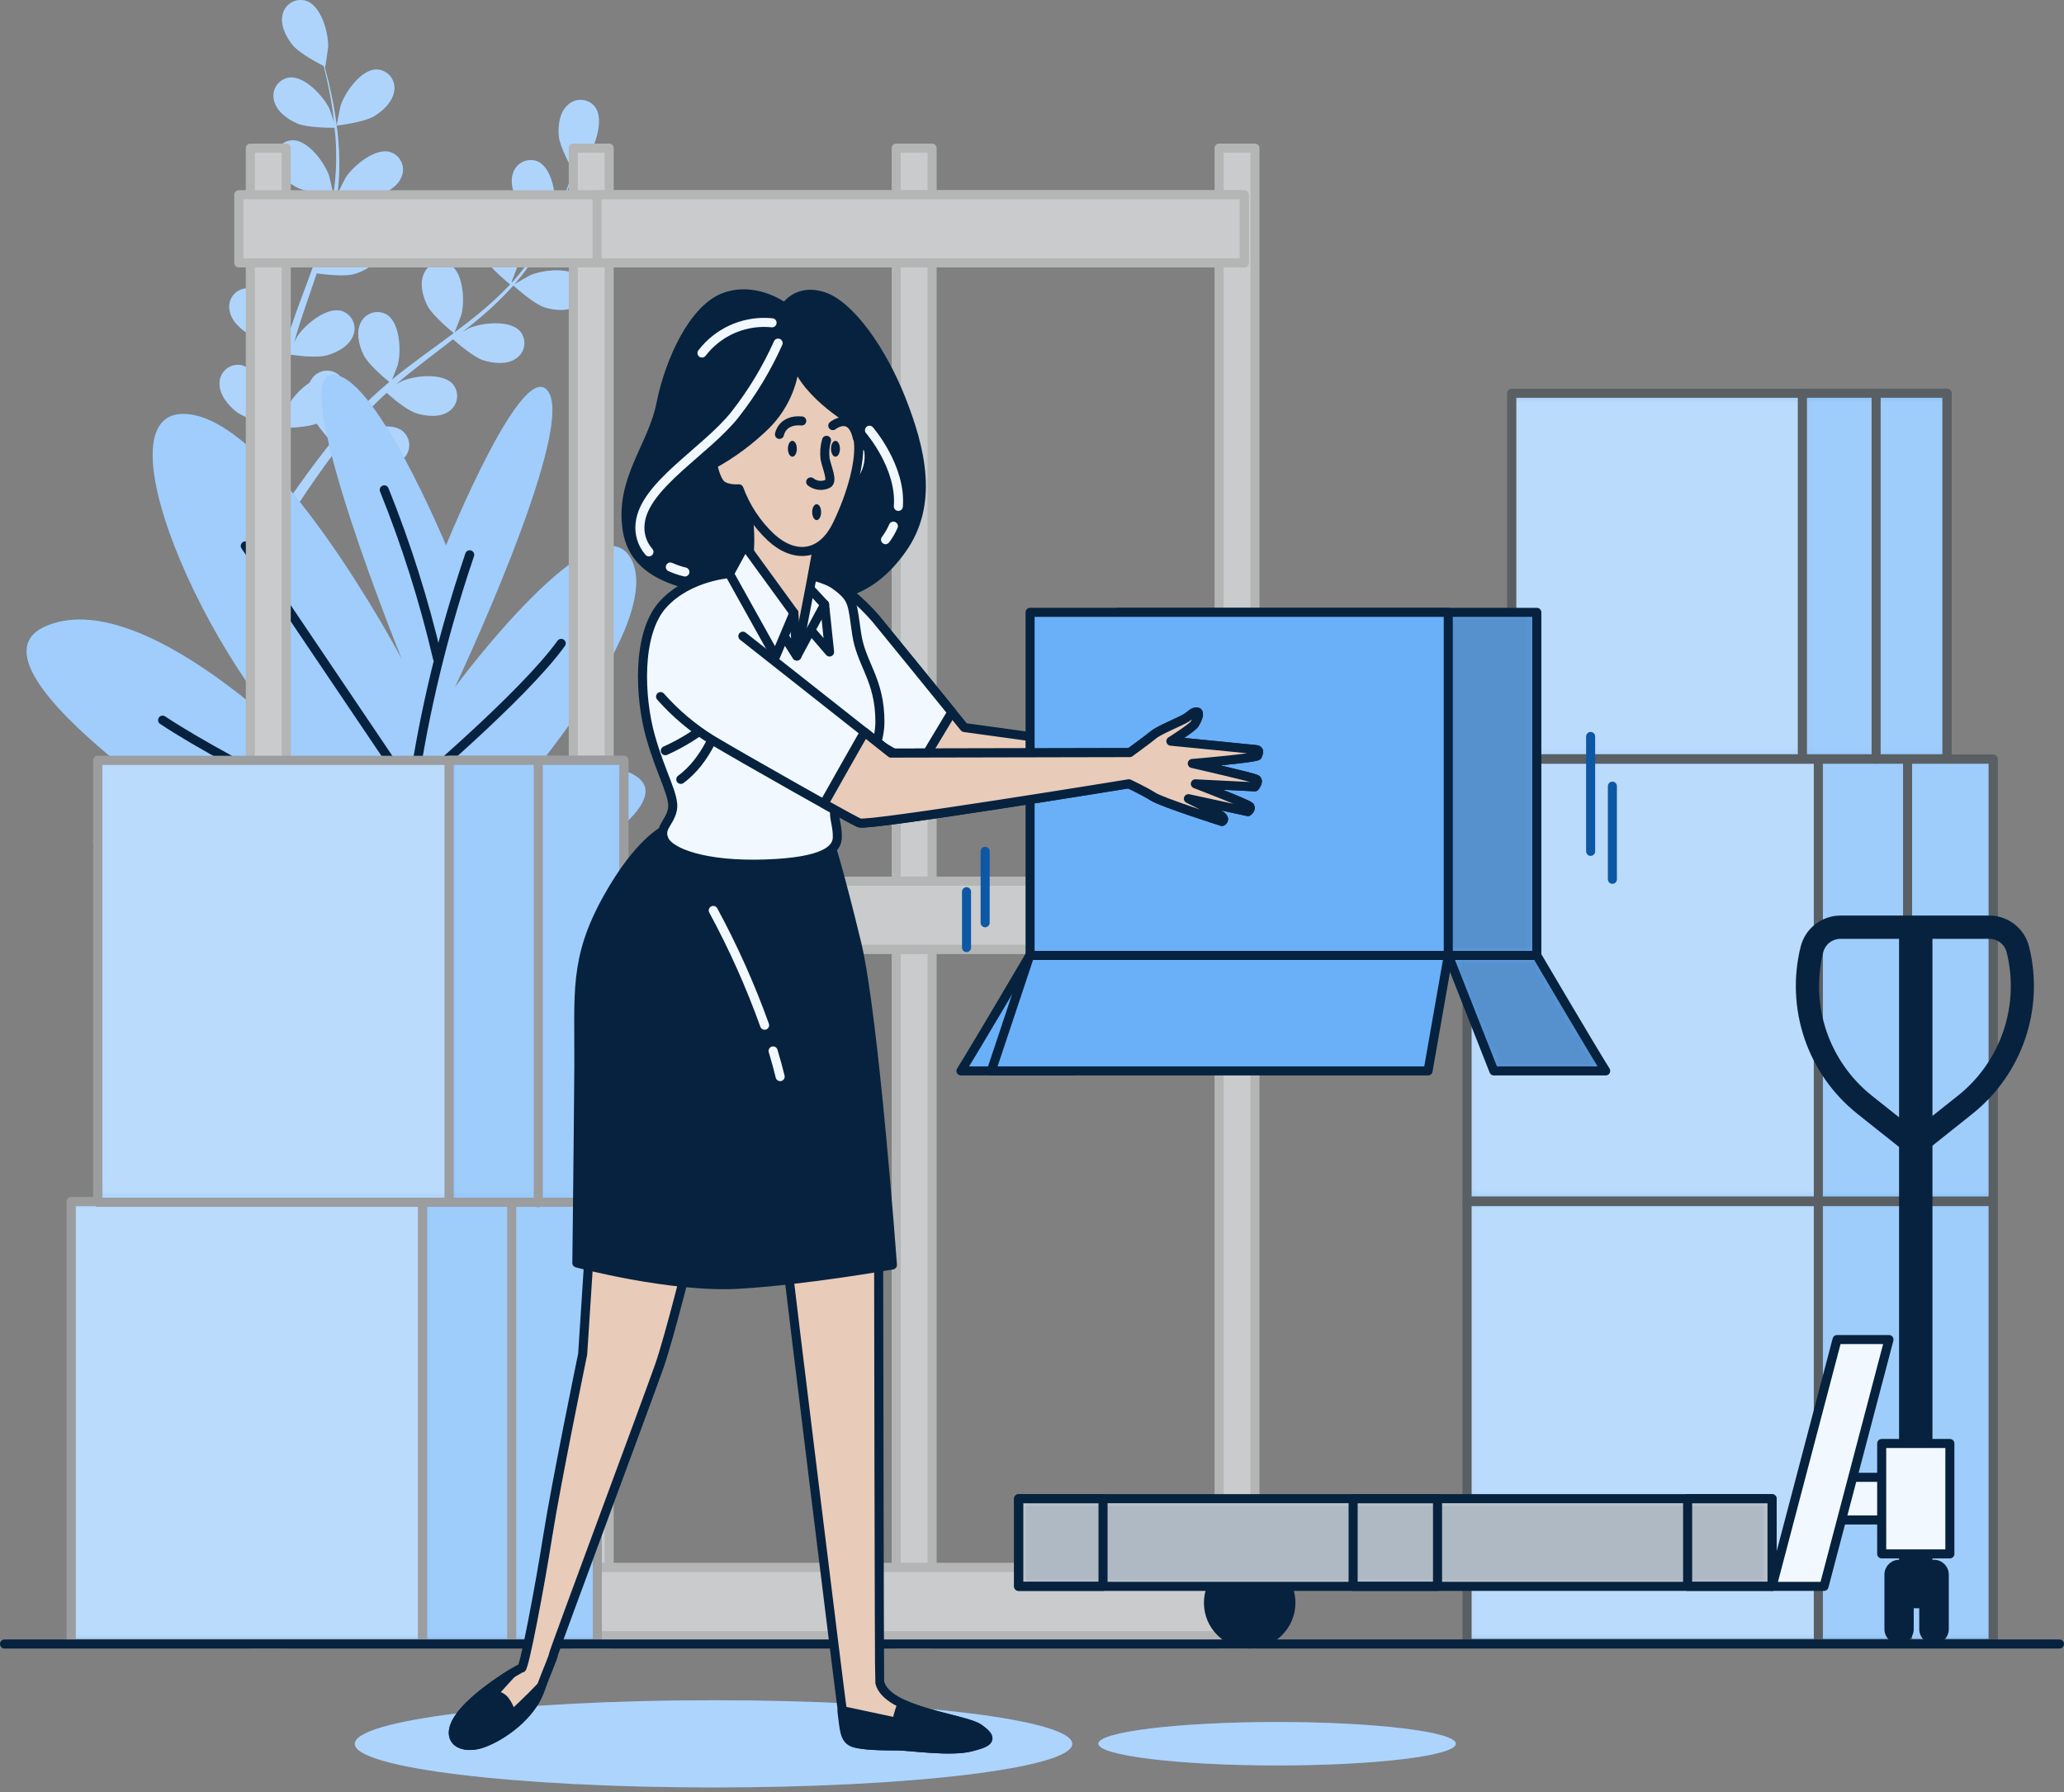 <svg width="228" height="198" viewBox="0 0 228 198" fill="none" xmlns="http://www.w3.org/2000/svg">
<rect x="0" y="0" width="228" height="198" fill="#808080" stroke="none"/>
<path d="M37.204 13.871C37.171 13.871 37.588 11.825 37.627 11.677C38.098 10.212 39.876 7.667 41.593 7.672C41.879 7.68 42.16 7.749 42.418 7.873C42.675 7.997 42.904 8.174 43.089 8.392C43.274 8.611 43.41 8.866 43.49 9.141C43.57 9.415 43.59 9.704 43.551 9.987C43.425 11.194 42.339 12.225 41.357 12.818C40.205 13.537 37.204 13.871 37.204 13.871Z" fill="#6AB0F8"/>
<path d="M33.874 0.113C35.52 0.695 36.299 3.69 36.244 5.226C36.244 5.357 35.937 7.42 35.91 7.42H35.877C36.003 7.892 36.14 8.402 36.277 8.961C36.519 9.993 36.782 11.156 36.985 12.45C37.22 13.837 37.374 15.236 37.446 16.641C37.533 18.215 37.48 19.794 37.286 21.359C37.284 21.377 37.284 21.395 37.286 21.414C37.5 20.958 38.137 19.697 38.192 19.609C39.036 18.325 41.417 16.318 43.079 16.795C43.352 16.878 43.605 17.018 43.82 17.205C44.035 17.392 44.208 17.623 44.328 17.882C44.448 18.141 44.513 18.422 44.517 18.707C44.521 18.993 44.465 19.276 44.352 19.538C43.913 20.668 42.596 21.375 41.494 21.688C40.249 22.045 37.473 21.628 37.254 21.589C37.019 23.177 36.678 24.748 36.233 26.29C35.977 27.19 35.699 28.088 35.399 28.984C35.591 28.594 35.772 28.249 35.8 28.205C36.645 26.916 39.031 24.913 40.688 25.391C40.961 25.474 41.213 25.614 41.428 25.801C41.643 25.988 41.816 26.219 41.937 26.478C42.057 26.737 42.121 27.018 42.125 27.303C42.129 27.588 42.073 27.872 41.96 28.134C41.521 29.264 40.205 29.971 39.102 30.284C38 30.597 35.608 30.284 34.983 30.202L34.637 31.233C34.088 32.879 33.49 34.524 32.991 36.137C32.81 36.686 32.651 37.278 32.492 37.849C32.668 37.503 32.816 37.212 32.843 37.168C33.682 35.885 36.069 33.877 37.725 34.354C37.998 34.438 38.249 34.579 38.464 34.766C38.679 34.953 38.852 35.184 38.973 35.442C39.093 35.7 39.158 35.981 39.163 36.266C39.169 36.551 39.114 36.834 39.004 37.097C38.565 38.233 37.243 38.935 36.14 39.253C35.037 39.571 32.882 39.291 32.136 39.187C31.987 39.774 31.845 40.361 31.73 40.937C31.658 41.337 31.565 41.711 31.516 42.111L31.351 43.29C31.274 44.042 31.186 44.815 31.132 45.55C31.088 46.061 31.055 46.549 31.022 47.042C31.197 46.494 31.57 45.358 31.57 45.271C32.178 44.064 33.084 43.033 34.204 42.276C34.263 42.136 34.339 42.003 34.428 41.88C34.584 41.641 34.788 41.437 35.028 41.281C35.267 41.126 35.537 41.023 35.819 40.979C36.101 40.935 36.389 40.951 36.665 41.026C36.941 41.101 37.197 41.233 37.418 41.414C38.724 42.539 38.395 45.622 37.797 47.037C37.764 47.119 37.276 47.98 36.963 48.524C37.199 48.233 37.418 47.948 37.665 47.657C38.142 47.07 38.636 46.499 39.163 45.885L39.969 45.013C40.232 44.717 40.55 44.464 40.841 44.141C41.527 43.477 42.256 42.835 43.008 42.204C42.498 41.787 40.699 40.273 40.183 39.242C39.667 38.211 39.3 36.768 39.837 35.676C39.956 35.416 40.127 35.183 40.341 34.994C40.555 34.804 40.806 34.661 41.079 34.575C41.351 34.489 41.639 34.46 41.923 34.492C42.207 34.524 42.482 34.615 42.728 34.76C44.182 35.676 44.33 38.776 43.952 40.246C43.952 40.339 43.535 41.376 43.31 41.941C43.765 41.568 44.215 41.195 44.687 40.844C46.047 39.796 47.457 38.77 48.856 37.744L50.134 36.801C49.953 36.653 47.78 34.897 47.199 33.74C46.689 32.714 46.316 31.266 46.853 30.18C46.971 29.919 47.142 29.686 47.356 29.495C47.57 29.305 47.821 29.162 48.094 29.076C48.367 28.989 48.655 28.961 48.939 28.994C49.224 29.026 49.498 29.118 49.744 29.264C51.203 30.174 51.346 33.274 50.968 34.749C50.94 34.859 50.375 36.351 50.216 36.724C51.149 36.027 52.076 35.325 52.959 34.59C54.16 33.611 55.297 32.553 56.36 31.425C56.278 31.354 54.001 29.532 53.409 28.353C52.893 27.327 52.526 25.873 53.063 24.787C53.181 24.527 53.352 24.295 53.565 24.105C53.779 23.915 54.029 23.773 54.302 23.686C54.574 23.6 54.861 23.572 55.145 23.604C55.428 23.635 55.702 23.727 55.949 23.871C57.408 24.787 57.556 27.887 57.177 29.357C57.177 29.456 56.722 30.591 56.508 31.129L56.59 31.184C57.63 30.017 58.564 28.762 59.383 27.431C59.843 26.702 60.238 25.983 60.611 25.276C60.151 24.979 58.071 23.602 57.419 22.599C56.766 21.595 56.272 20.234 56.684 19.093C56.772 18.821 56.916 18.571 57.108 18.359C57.299 18.146 57.533 17.976 57.794 17.86C58.056 17.745 58.339 17.685 58.624 17.686C58.91 17.686 59.193 17.747 59.454 17.864C61.006 18.616 61.489 21.704 61.275 23.202C61.275 23.284 61.056 24.113 60.897 24.711C61.056 24.387 61.231 24.058 61.379 23.745C61.928 22.577 62.394 21.469 62.778 20.454C62.998 19.905 63.179 19.384 63.327 18.901C63.025 18.353 61.851 16.246 61.736 15.061C61.621 13.877 61.807 12.439 62.701 11.616C62.905 11.416 63.148 11.261 63.416 11.161C63.684 11.061 63.969 11.018 64.254 11.036C64.539 11.053 64.817 11.131 65.071 11.263C65.324 11.395 65.546 11.579 65.724 11.803C66.755 13.18 65.773 16.126 64.885 17.376C64.808 17.486 63.409 19.022 63.392 19.022V18.989C63.239 19.455 63.074 19.955 62.877 20.492C62.515 21.491 62.092 22.61 61.549 23.784C60.975 25.068 60.329 26.319 59.613 27.53C58.814 28.889 57.896 30.174 56.87 31.37L56.832 31.414C57.26 31.151 58.477 30.448 58.582 30.405C59.997 29.801 63.08 29.461 64.21 30.756C64.392 30.976 64.525 31.232 64.602 31.508C64.678 31.783 64.695 32.071 64.653 32.354C64.611 32.636 64.509 32.907 64.355 33.147C64.201 33.388 63.999 33.594 63.76 33.751C62.767 34.453 61.281 34.299 60.183 33.97C58.949 33.575 56.892 31.699 56.706 31.546C55.634 32.741 54.483 33.863 53.261 34.903C52.553 35.512 51.818 36.104 51.066 36.691C51.445 36.472 51.785 36.28 51.834 36.258C53.244 35.654 56.327 35.314 57.457 36.609C57.64 36.829 57.774 37.085 57.851 37.36C57.928 37.636 57.945 37.924 57.903 38.207C57.86 38.49 57.759 38.761 57.604 39.001C57.45 39.242 57.246 39.447 57.007 39.604C56.02 40.306 54.528 40.153 53.436 39.823C52.344 39.494 50.518 37.904 50.046 37.481C49.755 37.7 49.497 37.925 49.185 38.15C47.808 39.204 46.442 40.251 45.098 41.327C44.632 41.7 44.187 42.089 43.738 42.478L44.407 42.105C45.817 41.502 48.9 41.156 50.029 42.451C50.212 42.672 50.345 42.928 50.422 43.204C50.498 43.48 50.515 43.769 50.473 44.051C50.431 44.334 50.329 44.605 50.175 44.847C50.021 45.088 49.819 45.294 49.58 45.452C48.592 46.154 47.1 46 46.009 45.666C44.917 45.331 43.266 43.899 42.717 43.4C42.273 43.812 41.823 44.223 41.412 44.64C41.132 44.931 40.863 45.188 40.589 45.501L39.799 46.39C39.322 46.977 38.822 47.575 38.367 48.156C38.049 48.556 37.753 48.946 37.456 49.341C37.912 48.957 38.833 48.244 38.916 48.178C40.216 47.366 43.216 46.532 44.528 47.673C44.74 47.864 44.91 48.098 45.026 48.358C45.142 48.619 45.203 48.902 45.203 49.187C45.203 49.473 45.142 49.755 45.026 50.016C44.91 50.277 44.74 50.511 44.528 50.701C43.65 51.546 42.158 51.634 41.028 51.458C39.777 51.261 37.517 49.813 37.237 49.604C36.743 50.257 36.272 50.888 35.833 51.497C34.313 53.598 33.128 55.408 32.316 56.681L32.234 56.812L31.181 56.302L31.346 56.05C32.196 54.777 33.436 52.978 35.015 50.893C35.515 50.23 36.058 49.533 36.623 48.825C36.035 48.183 35.486 47.507 34.977 46.801C33.765 47.278 31.252 47.295 30.923 47.295C30.874 48.107 30.83 48.902 30.797 49.648C30.687 52.237 30.698 54.399 30.726 55.913V56.088L29.568 55.54C29.568 54.037 29.629 52.007 29.782 49.604C29.831 48.781 29.903 47.898 29.985 46.993C29.662 46.911 27.045 46.242 26.057 45.452C25.163 44.733 24.22 43.576 24.253 42.358C24.25 42.072 24.308 41.789 24.423 41.527C24.537 41.266 24.705 41.031 24.917 40.838C25.128 40.646 25.377 40.5 25.648 40.41C25.919 40.32 26.206 40.289 26.491 40.317C28.197 40.537 29.629 43.29 29.908 44.799C29.908 44.892 29.996 45.896 30.029 46.499C30.067 46.132 30.095 45.77 30.139 45.402C30.21 44.651 30.309 43.905 30.413 43.098C30.473 42.709 30.539 42.319 30.599 41.924C30.66 41.529 30.764 41.123 30.846 40.718C31.055 39.785 31.307 38.847 31.587 37.909C30.929 37.843 28.597 37.569 27.599 36.993C26.601 36.417 25.492 35.419 25.344 34.212C25.298 33.929 25.313 33.641 25.386 33.364C25.459 33.088 25.59 32.83 25.769 32.607C25.949 32.385 26.173 32.202 26.428 32.072C26.683 31.942 26.962 31.868 27.248 31.853C28.965 31.814 30.797 34.316 31.302 35.77C31.335 35.857 31.581 36.938 31.708 37.536C31.878 36.987 32.042 36.411 32.256 35.846C32.805 34.201 33.425 32.593 34.028 30.964C34.215 30.465 34.39 29.966 34.577 29.467C34.341 29.467 31.559 29.176 30.44 28.534C29.448 27.985 28.339 26.96 28.186 25.753C28.141 25.471 28.156 25.182 28.229 24.906C28.303 24.63 28.434 24.372 28.613 24.15C28.792 23.928 29.017 23.745 29.271 23.615C29.525 23.485 29.804 23.41 30.089 23.394C31.812 23.356 33.644 25.857 34.149 27.311C34.187 27.421 34.538 28.956 34.609 29.373C35.005 28.276 35.394 27.179 35.707 26.082C36.17 24.601 36.537 23.091 36.804 21.562C36.694 21.562 33.792 21.288 32.646 20.629C31.647 20.081 30.539 19.055 30.391 17.848C30.345 17.566 30.359 17.278 30.433 17.001C30.506 16.725 30.637 16.468 30.816 16.245C30.996 16.023 31.221 15.842 31.475 15.712C31.73 15.583 32.009 15.509 32.295 15.495C34.012 15.451 35.844 17.952 36.348 19.406C36.381 19.499 36.656 20.684 36.771 21.255H36.864C37.091 19.709 37.179 18.147 37.127 16.586C37.127 15.725 37.045 14.908 36.963 14.112C36.414 14.112 33.924 14.112 32.827 13.635C31.73 13.158 30.561 12.302 30.276 11.123C30.2 10.846 30.183 10.557 30.226 10.274C30.27 9.991 30.372 9.72 30.528 9.479C30.683 9.238 30.888 9.033 31.128 8.877C31.368 8.72 31.639 8.616 31.922 8.572C33.628 8.336 35.723 10.629 36.387 12.011C36.42 12.088 36.705 12.895 36.897 13.487C36.859 13.125 36.82 12.752 36.771 12.39C36.601 11.101 36.359 9.932 36.14 8.896C36.008 8.309 35.882 7.798 35.756 7.288C35.207 7.014 33.057 5.884 32.322 4.973C31.587 4.063 30.929 2.741 31.225 1.567C31.29 1.29 31.413 1.029 31.586 0.803C31.759 0.576 31.977 0.388 32.227 0.251C32.476 0.114 32.752 0.031 33.036 0.007C33.32 -0.017 33.605 0.019 33.874 0.113Z" fill="#6AB0F8"/>
<path d="M64.967 26.603C63.623 26.548 60.935 25.171 60.935 25.171C60.935 25.171 62.378 23.674 62.482 23.591C63.683 22.637 66.569 21.49 68 22.445C68.234 22.609 68.431 22.82 68.578 23.066C68.725 23.311 68.818 23.584 68.851 23.868C68.885 24.152 68.858 24.439 68.773 24.712C68.688 24.985 68.546 25.237 68.357 25.451C67.589 26.389 66.113 26.652 64.967 26.603Z" fill="#6AB0F8"/>
<g opacity="0.5">
<path d="M37.204 13.871C37.171 13.871 37.588 11.825 37.627 11.677C38.098 10.212 39.876 7.667 41.593 7.672C41.879 7.68 42.16 7.749 42.418 7.873C42.675 7.997 42.904 8.174 43.089 8.392C43.274 8.611 43.41 8.866 43.49 9.141C43.57 9.415 43.59 9.704 43.551 9.987C43.425 11.194 42.339 12.225 41.357 12.818C40.205 13.537 37.204 13.871 37.204 13.871Z" fill="#F1F8FF"/>
<path d="M33.874 0.113C35.52 0.695 36.299 3.69 36.244 5.226C36.244 5.357 35.937 7.42 35.91 7.42H35.877C36.003 7.892 36.14 8.402 36.277 8.961C36.519 9.993 36.782 11.156 36.985 12.45C37.22 13.837 37.374 15.236 37.446 16.641C37.533 18.215 37.48 19.794 37.286 21.359C37.284 21.377 37.284 21.395 37.286 21.414C37.5 20.958 38.137 19.697 38.192 19.609C39.036 18.325 41.417 16.318 43.079 16.795C43.352 16.878 43.605 17.018 43.82 17.205C44.035 17.392 44.208 17.623 44.328 17.882C44.448 18.141 44.513 18.422 44.517 18.707C44.521 18.993 44.465 19.276 44.352 19.538C43.913 20.668 42.596 21.375 41.494 21.688C40.249 22.045 37.473 21.628 37.254 21.589C37.019 23.177 36.678 24.748 36.233 26.29C35.977 27.19 35.699 28.088 35.399 28.984C35.591 28.594 35.772 28.249 35.8 28.205C36.645 26.916 39.031 24.913 40.688 25.391C40.961 25.474 41.213 25.614 41.428 25.801C41.643 25.988 41.816 26.219 41.937 26.478C42.057 26.737 42.121 27.018 42.125 27.303C42.129 27.588 42.073 27.872 41.96 28.134C41.521 29.264 40.205 29.971 39.102 30.284C38 30.597 35.608 30.284 34.983 30.202L34.637 31.233C34.088 32.879 33.49 34.524 32.991 36.137C32.81 36.686 32.651 37.278 32.492 37.849C32.668 37.503 32.816 37.212 32.843 37.168C33.682 35.885 36.069 33.877 37.725 34.354C37.998 34.438 38.249 34.579 38.464 34.766C38.679 34.953 38.852 35.184 38.973 35.442C39.093 35.7 39.158 35.981 39.163 36.266C39.169 36.551 39.114 36.834 39.004 37.097C38.565 38.233 37.243 38.935 36.14 39.253C35.037 39.571 32.882 39.291 32.136 39.187C31.987 39.774 31.845 40.361 31.73 40.937C31.658 41.337 31.565 41.711 31.516 42.111L31.351 43.29C31.274 44.042 31.186 44.815 31.132 45.55C31.088 46.061 31.055 46.549 31.022 47.042C31.197 46.494 31.57 45.358 31.57 45.271C32.178 44.064 33.084 43.033 34.204 42.276C34.263 42.136 34.339 42.003 34.428 41.88C34.584 41.641 34.788 41.437 35.028 41.281C35.267 41.126 35.537 41.023 35.819 40.979C36.101 40.935 36.389 40.951 36.665 41.026C36.941 41.101 37.197 41.233 37.418 41.414C38.724 42.539 38.395 45.622 37.797 47.037C37.764 47.119 37.276 47.98 36.963 48.524C37.199 48.233 37.418 47.948 37.665 47.657C38.142 47.07 38.636 46.499 39.163 45.885L39.969 45.013C40.232 44.717 40.55 44.464 40.841 44.141C41.527 43.477 42.256 42.835 43.008 42.204C42.498 41.787 40.699 40.273 40.183 39.242C39.667 38.211 39.3 36.768 39.837 35.676C39.956 35.416 40.127 35.183 40.341 34.994C40.555 34.804 40.806 34.661 41.079 34.575C41.351 34.489 41.639 34.46 41.923 34.492C42.207 34.524 42.482 34.615 42.728 34.76C44.182 35.676 44.33 38.776 43.952 40.246C43.952 40.339 43.535 41.376 43.31 41.941C43.765 41.568 44.215 41.195 44.687 40.844C46.047 39.796 47.457 38.77 48.856 37.744L50.134 36.801C49.953 36.653 47.78 34.897 47.199 33.74C46.689 32.714 46.316 31.266 46.853 30.18C46.971 29.919 47.142 29.686 47.356 29.495C47.57 29.305 47.821 29.162 48.094 29.076C48.367 28.989 48.655 28.961 48.939 28.994C49.224 29.026 49.498 29.118 49.744 29.264C51.203 30.174 51.346 33.274 50.968 34.749C50.94 34.859 50.375 36.351 50.216 36.724C51.149 36.027 52.076 35.325 52.959 34.59C54.16 33.611 55.297 32.553 56.36 31.425C56.278 31.354 54.001 29.532 53.409 28.353C52.893 27.327 52.526 25.873 53.063 24.787C53.181 24.527 53.352 24.295 53.565 24.105C53.779 23.915 54.029 23.773 54.302 23.686C54.574 23.6 54.861 23.572 55.145 23.604C55.428 23.635 55.702 23.727 55.949 23.871C57.408 24.787 57.556 27.887 57.177 29.357C57.177 29.456 56.722 30.591 56.508 31.129L56.59 31.184C57.63 30.017 58.564 28.762 59.383 27.431C59.843 26.702 60.238 25.983 60.611 25.276C60.151 24.979 58.071 23.602 57.419 22.599C56.766 21.595 56.272 20.234 56.684 19.093C56.772 18.821 56.916 18.571 57.108 18.359C57.299 18.146 57.533 17.976 57.794 17.86C58.056 17.745 58.339 17.685 58.624 17.686C58.91 17.686 59.193 17.747 59.454 17.864C61.006 18.616 61.489 21.704 61.275 23.202C61.275 23.284 61.056 24.113 60.897 24.711C61.056 24.387 61.231 24.058 61.379 23.745C61.928 22.577 62.394 21.469 62.778 20.454C62.998 19.905 63.179 19.384 63.327 18.901C63.025 18.353 61.851 16.246 61.736 15.061C61.621 13.877 61.807 12.439 62.701 11.616C62.905 11.416 63.148 11.261 63.416 11.161C63.684 11.061 63.969 11.018 64.254 11.036C64.539 11.053 64.817 11.131 65.071 11.263C65.324 11.395 65.546 11.579 65.724 11.803C66.755 13.18 65.773 16.126 64.885 17.376C64.808 17.486 63.409 19.022 63.392 19.022V18.989C63.239 19.455 63.074 19.955 62.877 20.492C62.515 21.491 62.092 22.61 61.549 23.784C60.975 25.068 60.329 26.319 59.613 27.53C58.814 28.889 57.896 30.174 56.87 31.37L56.832 31.414C57.26 31.151 58.477 30.448 58.582 30.405C59.997 29.801 63.08 29.461 64.21 30.756C64.392 30.976 64.525 31.232 64.602 31.508C64.678 31.783 64.695 32.071 64.653 32.354C64.611 32.636 64.509 32.907 64.355 33.147C64.201 33.388 63.999 33.594 63.76 33.751C62.767 34.453 61.281 34.299 60.183 33.97C58.949 33.575 56.892 31.699 56.706 31.546C55.634 32.741 54.483 33.863 53.261 34.903C52.553 35.512 51.818 36.104 51.066 36.691C51.445 36.472 51.785 36.28 51.834 36.258C53.244 35.654 56.327 35.314 57.457 36.609C57.64 36.829 57.774 37.085 57.851 37.36C57.928 37.636 57.945 37.924 57.903 38.207C57.86 38.49 57.759 38.761 57.604 39.001C57.45 39.242 57.246 39.447 57.007 39.604C56.02 40.306 54.528 40.153 53.436 39.823C52.344 39.494 50.518 37.904 50.046 37.481C49.755 37.7 49.497 37.925 49.185 38.15C47.808 39.204 46.442 40.251 45.098 41.327C44.632 41.7 44.187 42.089 43.738 42.478L44.407 42.105C45.817 41.502 48.9 41.156 50.029 42.451C50.212 42.672 50.345 42.928 50.422 43.204C50.498 43.48 50.515 43.769 50.473 44.051C50.431 44.334 50.329 44.605 50.175 44.847C50.021 45.088 49.819 45.294 49.58 45.452C48.592 46.154 47.1 46 46.009 45.666C44.917 45.331 43.266 43.899 42.717 43.4C42.273 43.812 41.823 44.223 41.412 44.64C41.132 44.931 40.863 45.188 40.589 45.501L39.799 46.39C39.322 46.977 38.822 47.575 38.367 48.156C38.049 48.556 37.753 48.946 37.456 49.341C37.912 48.957 38.833 48.244 38.916 48.178C40.216 47.366 43.216 46.532 44.528 47.673C44.74 47.864 44.91 48.098 45.026 48.358C45.142 48.619 45.203 48.902 45.203 49.187C45.203 49.473 45.142 49.755 45.026 50.016C44.91 50.277 44.74 50.511 44.528 50.701C43.65 51.546 42.158 51.634 41.028 51.458C39.777 51.261 37.517 49.813 37.237 49.604C36.743 50.257 36.272 50.888 35.833 51.497C34.313 53.598 33.128 55.408 32.316 56.681L32.234 56.812L31.181 56.302L31.346 56.05C32.196 54.777 33.436 52.978 35.015 50.893C35.515 50.23 36.058 49.533 36.623 48.825C36.035 48.183 35.486 47.507 34.977 46.801C33.765 47.278 31.252 47.295 30.923 47.295C30.874 48.107 30.83 48.902 30.797 49.648C30.687 52.237 30.698 54.399 30.726 55.913V56.088L29.568 55.54C29.568 54.037 29.629 52.007 29.782 49.604C29.831 48.781 29.903 47.898 29.985 46.993C29.662 46.911 27.045 46.242 26.057 45.452C25.163 44.733 24.22 43.576 24.253 42.358C24.25 42.072 24.308 41.789 24.423 41.527C24.537 41.266 24.705 41.031 24.917 40.838C25.128 40.646 25.377 40.5 25.648 40.41C25.919 40.32 26.206 40.289 26.491 40.317C28.197 40.537 29.629 43.29 29.908 44.799C29.908 44.892 29.996 45.896 30.029 46.499C30.067 46.132 30.095 45.77 30.139 45.402C30.21 44.651 30.309 43.905 30.413 43.098C30.473 42.709 30.539 42.319 30.599 41.924C30.66 41.529 30.764 41.123 30.846 40.718C31.055 39.785 31.307 38.847 31.587 37.909C30.929 37.843 28.597 37.569 27.599 36.993C26.601 36.417 25.492 35.419 25.344 34.212C25.298 33.929 25.313 33.641 25.386 33.364C25.459 33.088 25.59 32.83 25.769 32.607C25.949 32.385 26.173 32.202 26.428 32.072C26.683 31.942 26.962 31.868 27.248 31.853C28.965 31.814 30.797 34.316 31.302 35.77C31.335 35.857 31.581 36.938 31.708 37.536C31.878 36.987 32.042 36.411 32.256 35.846C32.805 34.201 33.425 32.593 34.028 30.964C34.215 30.465 34.39 29.966 34.577 29.467C34.341 29.467 31.559 29.176 30.44 28.534C29.448 27.985 28.339 26.96 28.186 25.753C28.141 25.471 28.156 25.182 28.229 24.906C28.303 24.63 28.434 24.372 28.613 24.15C28.792 23.928 29.017 23.745 29.271 23.615C29.525 23.485 29.804 23.41 30.089 23.394C31.812 23.356 33.644 25.857 34.149 27.311C34.187 27.421 34.538 28.956 34.609 29.373C35.005 28.276 35.394 27.179 35.707 26.082C36.17 24.601 36.537 23.091 36.804 21.562C36.694 21.562 33.792 21.288 32.646 20.629C31.647 20.081 30.539 19.055 30.391 17.848C30.345 17.566 30.359 17.278 30.433 17.001C30.506 16.725 30.637 16.468 30.816 16.245C30.996 16.023 31.221 15.842 31.475 15.712C31.73 15.583 32.009 15.509 32.295 15.495C34.012 15.451 35.844 17.952 36.348 19.406C36.381 19.499 36.656 20.684 36.771 21.255H36.864C37.091 19.709 37.179 18.147 37.127 16.586C37.127 15.725 37.045 14.908 36.963 14.112C36.414 14.112 33.924 14.112 32.827 13.635C31.73 13.158 30.561 12.302 30.276 11.123C30.2 10.846 30.183 10.557 30.226 10.274C30.27 9.991 30.372 9.72 30.528 9.479C30.683 9.238 30.888 9.033 31.128 8.877C31.368 8.72 31.639 8.616 31.922 8.572C33.628 8.336 35.723 10.629 36.387 12.011C36.42 12.088 36.705 12.895 36.897 13.487C36.859 13.125 36.82 12.752 36.771 12.39C36.601 11.101 36.359 9.932 36.14 8.896C36.008 8.309 35.882 7.798 35.756 7.288C35.207 7.014 33.057 5.884 32.322 4.973C31.587 4.063 30.929 2.741 31.225 1.567C31.29 1.29 31.413 1.029 31.586 0.803C31.759 0.576 31.977 0.388 32.227 0.251C32.476 0.114 32.752 0.031 33.036 0.007C33.32 -0.017 33.605 0.019 33.874 0.113Z" fill="#F1F8FF"/>
<path d="M64.967 26.603C63.623 26.548 60.935 25.171 60.935 25.171C60.935 25.171 62.378 23.674 62.482 23.591C63.683 22.637 66.569 21.49 68 22.445C68.234 22.609 68.431 22.82 68.578 23.066C68.725 23.311 68.818 23.584 68.851 23.868C68.885 24.152 68.858 24.439 68.773 24.712C68.688 24.985 68.546 25.237 68.357 25.451C67.589 26.389 66.113 26.652 64.967 26.603Z" fill="#F1F8FF"/>
</g>
<path d="M49.273 60.263C49.273 60.263 41.115 40.602 36.551 41.458C31.987 42.314 44.379 72.803 44.379 72.803C44.379 72.803 30.029 45.732 20.243 45.732C10.456 45.732 23.83 75.65 36.255 85.623C36.255 85.623 16.683 64.536 5.267 69.095C-6.149 73.653 28.071 95.014 28.071 95.014C28.071 95.014 8.174 88.755 10.473 93.605C12.771 98.454 18.954 99.299 18.954 99.299L24.187 100.44H52.712L57.1 98.734C57.1 98.734 75.368 89.611 70.474 85.908C65.581 82.205 54.819 90.181 54.819 90.181C54.819 90.181 73.409 69.665 69.822 61.974C66.234 54.284 50.249 75.935 50.249 75.935C50.249 75.935 63.299 48.293 60.672 43.45C58.044 38.606 49.273 60.263 49.273 60.263Z" fill="#6AB0F8"/>
<path opacity="0.4" d="M49.273 60.263C49.273 60.263 41.115 40.602 36.551 41.458C31.987 42.314 44.379 72.803 44.379 72.803C44.379 72.803 30.029 45.732 20.243 45.732C10.456 45.732 23.83 75.65 36.255 85.623C36.255 85.623 16.683 64.536 5.267 69.095C-6.149 73.653 28.071 95.014 28.071 95.014C28.071 95.014 8.174 88.755 10.473 93.605C12.771 98.454 18.954 99.299 18.954 99.299L27.478 100.44H50.518L57.1 98.734C57.1 98.734 75.368 89.611 70.474 85.908C65.581 82.205 54.819 90.181 54.819 90.181C54.819 90.181 73.409 69.665 69.822 61.974C66.234 54.284 50.249 75.935 50.249 75.935C50.249 75.935 63.299 48.293 60.672 43.45C58.044 38.606 49.273 60.263 49.273 60.263Z" fill="#F1F8FF"/>
<path d="M51.884 61.3C44.709 82.502 44.709 97.505 44.709 97.505C44.709 97.505 53.189 97.834 61.994 91.306" stroke="#06223E" stroke-linecap="round" stroke-linejoin="round"/>
<path d="M48.324 72.715C46.843 66.377 44.879 60.162 42.448 54.124" stroke="#06223E" stroke-linecap="round" stroke-linejoin="round"/>
<path d="M27.094 60.318L45.356 87.395C45.356 87.395 57.753 76.972 61.994 71.086" stroke="#06223E" stroke-linecap="round" stroke-linejoin="round"/>
<path d="M45.032 93.917C45.032 93.917 25.789 84.784 17.961 79.567" stroke="#06223E" stroke-linecap="round" stroke-linejoin="round"/>
<path d="M102.966 16.367H99V181.643H102.966V16.367Z" fill="#C9CBCC" stroke="#B4B5B5" stroke-linecap="round" stroke-linejoin="round"/>
<path d="M31.62 16.367H27.654V181.643H31.62V16.367Z" fill="#C9CBCC" stroke="#B4B5B5" stroke-linecap="round" stroke-linejoin="round"/>
<path d="M67.293 16.367H63.327V181.643H67.293V16.367Z" fill="#C9CBCC" stroke="#B4B5B5" stroke-linecap="round" stroke-linejoin="round"/>
<path d="M138.633 16.367H134.667V181.643H138.633V16.367Z" fill="#C9CBCC" stroke="#B4B5B5" stroke-linecap="round" stroke-linejoin="round"/>
<path d="M137.443 21.518H26.376V29.05H137.443V21.518Z" fill="#C9CBCC" stroke="#B4B5B5" stroke-linecap="round" stroke-linejoin="round"/>
<path d="M137.443 21.518H65.965V29.05H137.443V21.518Z" fill="#C9CBCC" stroke="#B4B5B5" stroke-linecap="round" stroke-linejoin="round"/>
<path d="M137.443 97.357H26.376V104.889H137.443V97.357Z" fill="#C9CBCC" stroke="#B4B5B5" stroke-linecap="round" stroke-linejoin="round"/>
<path d="M137.443 97.357H65.965V104.889H137.443V97.357Z" fill="#C9CBCC" stroke="#B4B5B5" stroke-linecap="round" stroke-linejoin="round"/>
<path d="M137.443 173.19H26.376V180.722H137.443V173.19Z" fill="#C9CBCC" stroke="#B4B5B5" stroke-linecap="round" stroke-linejoin="round"/>
<path d="M137.443 173.19H65.965V180.722H137.443V173.19Z" fill="#C9CBCC" stroke="#B4B5B5" stroke-linecap="round" stroke-linejoin="round"/>
<path d="M65.982 132.755H7.856V181.582H65.982V132.755Z" fill="#6AB0F8"/>
<mask id="mask0_398_82318" style="mask-type:luminance" maskUnits="userSpaceOnUse" x="7" y="132" width="59" height="50">
<path d="M65.982 132.755H7.856V181.582H65.982V132.755Z" fill="white"/>
</mask>
<g mask="url(#mask0_398_82318)">
<path opacity="0.6" d="M65.982 132.755H7.856V181.582H65.982V132.755Z" fill="#F1F8FF" stroke="#9B9D9F" stroke-linecap="round" stroke-linejoin="round"/>
</g>
<path d="M65.982 132.755H7.856V181.582H65.982V132.755Z" stroke="#9B9D9F" stroke-linecap="round" stroke-linejoin="round"/>
<path d="M65.982 132.755H46.667V181.582H65.982V132.755Z" fill="#6AB0F8"/>
<mask id="mask1_398_82318" style="mask-type:luminance" maskUnits="userSpaceOnUse" x="46" y="132" width="20" height="50">
<path d="M65.982 132.755H46.667V181.582H65.982V132.755Z" fill="white"/>
</mask>
<g mask="url(#mask1_398_82318)">
<path opacity="0.39" d="M65.982 132.755H46.667V181.582H65.982V132.755Z" fill="#F1F8FF" stroke="#9B9D9F" stroke-linecap="round" stroke-linejoin="round"/>
</g>
<path d="M65.982 132.755H46.667V181.582H65.982V132.755Z" stroke="#9B9D9F" stroke-linecap="round" stroke-linejoin="round"/>
<path d="M56.525 132.887V181.643" stroke="#9B9D9F" stroke-linecap="round" stroke-linejoin="round"/>
<path d="M68.916 84.004H10.791V132.832H68.916V84.004Z" fill="#6AB0F8"/>
<mask id="mask2_398_82318" style="mask-type:luminance" maskUnits="userSpaceOnUse" x="10" y="84" width="59" height="49">
<path d="M68.916 84.004H10.791V132.832H68.916V84.004Z" fill="white"/>
</mask>
<g mask="url(#mask2_398_82318)">
<path opacity="0.6" d="M68.916 84.004H10.791V132.832H68.916V84.004Z" fill="#F1F8FF" stroke="#9B9D9F" stroke-linecap="round" stroke-linejoin="round"/>
</g>
<path d="M68.916 84.004H10.791V132.832H68.916V84.004Z" stroke="#9B9D9F" stroke-linecap="round" stroke-linejoin="round"/>
<path d="M68.916 84.004H49.602V132.832H68.916V84.004Z" fill="#6AB0F8"/>
<mask id="mask3_398_82318" style="mask-type:luminance" maskUnits="userSpaceOnUse" x="49" y="84" width="20" height="49">
<path d="M68.916 84.004H49.602V132.832H68.916V84.004Z" fill="white"/>
</mask>
<g mask="url(#mask3_398_82318)">
<path opacity="0.39" d="M68.916 84.004H49.602V132.832H68.916V84.004Z" fill="#F1F8FF" stroke="#9B9D9F" stroke-linecap="round" stroke-linejoin="round"/>
</g>
<path d="M68.916 84.004H49.602V132.832H68.916V84.004Z" stroke="#9B9D9F" stroke-linecap="round" stroke-linejoin="round"/>
<path d="M59.459 84.136V132.892" stroke="#9B9D9F" stroke-linecap="round" stroke-linejoin="round"/>
<path d="M220.177 132.755H162.051V181.582H220.177V132.755Z" fill="#6AB0F8"/>
<mask id="mask4_398_82318" style="mask-type:luminance" maskUnits="userSpaceOnUse" x="162" y="132" width="59" height="50">
<path d="M220.177 132.755H162.051V181.582H220.177V132.755Z" fill="white"/>
</mask>
<g mask="url(#mask4_398_82318)">
<path opacity="0.6" d="M220.177 132.755H162.051V181.582H220.177V132.755Z" fill="#F1F8FF" stroke="#595F63" stroke-linecap="round" stroke-linejoin="round"/>
</g>
<path d="M220.177 132.755H162.051V181.582H220.177V132.755Z" stroke="#595F63" stroke-linecap="round" stroke-linejoin="round"/>
<path d="M220.177 132.755H200.862V181.582H220.177V132.755Z" fill="#6AB0F8"/>
<mask id="mask5_398_82318" style="mask-type:luminance" maskUnits="userSpaceOnUse" x="200" y="132" width="21" height="50">
<path d="M220.177 132.755H200.862V181.582H220.177V132.755Z" fill="white"/>
</mask>
<g mask="url(#mask5_398_82318)">
<path opacity="0.39" d="M220.177 132.755H200.862V181.582H220.177V132.755Z" fill="#F1F8FF" stroke="#595F63" stroke-linecap="round" stroke-linejoin="round"/>
</g>
<path d="M220.177 132.755H200.862V181.582H220.177V132.755Z" stroke="#595F63" stroke-linecap="round" stroke-linejoin="round"/>
<path d="M210.72 132.887V181.643" stroke="#595F63" stroke-linecap="round" stroke-linejoin="round"/>
<path d="M220.177 83.878H162.051V132.705H220.177V83.878Z" fill="#6AB0F8"/>
<mask id="mask6_398_82318" style="mask-type:luminance" maskUnits="userSpaceOnUse" x="162" y="83" width="59" height="50">
<path d="M220.177 83.878H162.051V132.705H220.177V83.878Z" fill="white"/>
</mask>
<g mask="url(#mask6_398_82318)">
<path opacity="0.6" d="M220.177 83.878H162.051V132.705H220.177V83.878Z" fill="#F1F8FF" stroke="#595F63" stroke-linecap="round" stroke-linejoin="round"/>
</g>
<path d="M220.177 83.878H162.051V132.705H220.177V83.878Z" stroke="#595F63" stroke-linecap="round" stroke-linejoin="round"/>
<path d="M220.177 83.878H200.862V132.705H220.177V83.878Z" fill="#6AB0F8"/>
<mask id="mask7_398_82318" style="mask-type:luminance" maskUnits="userSpaceOnUse" x="200" y="83" width="21" height="50">
<path d="M220.177 83.878H200.862V132.705H220.177V83.878Z" fill="white"/>
</mask>
<g mask="url(#mask7_398_82318)">
<path opacity="0.39" d="M220.177 83.878H200.862V132.705H220.177V83.878Z" fill="#F1F8FF" stroke="#595F63" stroke-linecap="round" stroke-linejoin="round"/>
</g>
<path d="M220.177 83.878H200.862V132.705H220.177V83.878Z" stroke="#595F63" stroke-linecap="round" stroke-linejoin="round"/>
<path d="M210.72 84.01V132.766" stroke="#595F63" stroke-linecap="round" stroke-linejoin="round"/>
<path d="M215.07 43.449H166.988V83.84H215.07V43.449Z" fill="#6AB0F8"/>
<mask id="mask8_398_82318" style="mask-type:luminance" maskUnits="userSpaceOnUse" x="166" y="43" width="50" height="41">
<path d="M215.07 43.449H166.988V83.84H215.07V43.449Z" fill="white"/>
</mask>
<g mask="url(#mask8_398_82318)">
<path opacity="0.6" d="M215.07 43.449H166.988V83.84H215.07V43.449Z" fill="#F1F8FF" stroke="#595F63" stroke-linecap="round" stroke-linejoin="round"/>
</g>
<path d="M215.07 43.449H166.988V83.84H215.07V43.449Z" stroke="#595F63" stroke-linecap="round" stroke-linejoin="round"/>
<path d="M215.07 43.449H199.096V83.84H215.07V43.449Z" fill="#6AB0F8"/>
<mask id="mask9_398_82318" style="mask-type:luminance" maskUnits="userSpaceOnUse" x="199" y="43" width="17" height="41">
<path d="M215.07 43.449H199.096V83.84H215.07V43.449Z" fill="white"/>
</mask>
<g mask="url(#mask9_398_82318)">
<path opacity="0.39" d="M215.07 43.449H199.096V83.84H215.07V43.449Z" fill="#F1F8FF" stroke="#595F63" stroke-linecap="round" stroke-linejoin="round"/>
</g>
<path d="M215.07 43.449H199.096V83.84H215.07V43.449Z" stroke="#595F63" stroke-linecap="round" stroke-linejoin="round"/>
<path d="M207.247 43.559V83.889" stroke="#595F63" stroke-linecap="round" stroke-linejoin="round"/>
<path d="M208.92 163.228H201.389V167.94H208.92V163.228Z" fill="#F1F8FF" stroke="#06223E" stroke-linecap="round" stroke-linejoin="round"/>
<path d="M138.046 181.643C140.561 181.643 142.599 179.605 142.599 177.09C142.599 174.576 140.561 172.537 138.046 172.537C135.532 172.537 133.493 174.576 133.493 177.09C133.493 179.605 135.532 181.643 138.046 181.643Z" fill="#06223E" stroke="#06223E" stroke-linecap="round" stroke-linejoin="round"/>
<path d="M212.969 101.729H210.281V177.194H212.969V101.729Z" fill="#06223E" stroke="#06223E" stroke-linecap="round" stroke-linejoin="round"/>
<path d="M211.537 128.125L205.179 123.068C202.475 120.913 200.446 118.027 199.335 114.752C198.223 111.478 198.076 107.954 198.909 104.598C199.154 103.618 199.719 102.748 200.513 102.125C201.308 101.502 202.288 101.162 203.298 101.158H219.754C220.765 101.16 221.745 101.5 222.54 102.123C223.335 102.746 223.899 103.617 224.143 104.598C224.978 107.953 224.831 111.477 223.72 114.752C222.61 118.026 220.582 120.913 217.878 123.068L211.537 128.125ZM203.308 103.731C202.869 103.729 202.442 103.876 202.096 104.146C201.749 104.417 201.504 104.796 201.399 105.223C200.683 108.099 200.808 111.12 201.76 113.927C202.712 116.734 204.451 119.208 206.77 121.055L211.526 124.84L216.287 121.055C218.607 119.209 220.347 116.735 221.301 113.929C222.256 111.122 222.383 108.1 221.669 105.223C221.563 104.797 221.318 104.418 220.972 104.148C220.626 103.877 220.199 103.73 219.76 103.731H203.308Z" fill="#06223E"/>
<path d="M195.755 165.587H112.522V175.275H195.755V165.587Z" fill="#F1F8FF"/>
<mask id="mask10_398_82318" style="mask-type:luminance" maskUnits="userSpaceOnUse" x="112" y="165" width="84" height="11">
<path d="M195.755 165.587H112.522V175.275H195.755V165.587Z" fill="white"/>
</mask>
<g mask="url(#mask10_398_82318)">
<path opacity="0.28" d="M195.755 165.587H112.522V175.275H195.755V165.587Z" fill="#051729" stroke="#06223E" stroke-linecap="round" stroke-linejoin="round"/>
</g>
<path d="M195.755 165.587H112.522V175.275H195.755V165.587Z" stroke="#06223E" stroke-linecap="round" stroke-linejoin="round"/>
<path d="M121.847 165.587H112.522V175.275H121.847V165.587Z" stroke="#06223E" stroke-linecap="round" stroke-linejoin="round"/>
<path d="M195.749 165.587H186.424V175.275H195.749V165.587Z" stroke="#06223E" stroke-linecap="round" stroke-linejoin="round"/>
<path d="M158.798 165.587H149.473V175.275H158.798V165.587Z" stroke="#06223E" stroke-linecap="round" stroke-linejoin="round"/>
<path d="M195.755 175.274H201.493L208.668 148.005H202.93L195.755 175.274Z" fill="#F1F8FF" stroke="#06223E" stroke-linecap="round" stroke-linejoin="round"/>
<path d="M215.393 159.487H207.862V171.687H215.393V159.487Z" fill="#F1F8FF" stroke="#06223E" stroke-linecap="round" stroke-linejoin="round"/>
<path d="M209.781 181.643C209.354 181.636 208.947 181.463 208.645 181.161C208.343 180.859 208.17 180.452 208.163 180.025V173.952C208.17 173.525 208.343 173.118 208.645 172.816C208.947 172.514 209.354 172.341 209.781 172.334C210.208 172.341 210.616 172.514 210.918 172.816C211.22 173.118 211.393 173.525 211.4 173.952V180.041C211.388 180.465 211.214 180.869 210.912 181.167C210.611 181.466 210.206 181.636 209.781 181.643Z" fill="#06223E"/>
<path d="M213.627 181.643C213.2 181.636 212.792 181.463 212.49 181.161C212.188 180.859 212.016 180.452 212.009 180.025V173.952C212.016 173.525 212.188 173.118 212.49 172.816C212.792 172.514 213.2 172.341 213.627 172.334C214.059 172.334 214.473 172.504 214.781 172.806C215.089 173.109 215.265 173.521 215.273 173.952V180.041C215.261 180.47 215.083 180.877 214.775 181.177C214.468 181.476 214.056 181.643 213.627 181.643Z" fill="#06223E"/>
<path d="M0.5 181.643H227.5" stroke="#06223E" stroke-linecap="round" stroke-linejoin="round"/>
<path d="M78.818 197.491C100.704 197.491 118.446 195.334 118.446 192.674C118.446 190.014 100.704 187.858 78.818 187.858C56.932 187.858 39.19 190.014 39.19 192.674C39.19 195.334 56.932 197.491 78.818 197.491Z" fill="#6AB0F8"/>
<path opacity="0.5" d="M78.818 197.491C100.704 197.491 118.446 195.334 118.446 192.674C118.446 190.014 100.704 187.858 78.818 187.858C56.932 187.858 39.19 190.014 39.19 192.674C39.19 195.334 56.932 197.491 78.818 197.491Z" fill="#F1F8FF"/>
<path d="M160.822 192.658C160.822 193.985 151.974 195.061 141.074 195.061C130.174 195.061 121.326 193.964 121.326 192.658C121.326 191.352 130.169 190.261 141.074 190.261C151.98 190.261 160.822 191.352 160.822 192.658Z" fill="#6AB0F8"/>
<path opacity="0.5" d="M160.822 192.658C160.822 193.985 151.974 195.061 141.074 195.061C130.174 195.061 121.326 193.964 121.326 192.658C121.326 191.352 130.169 190.261 141.074 190.261C151.98 190.261 160.822 191.352 160.822 192.658Z" fill="#F1F8FF"/>
<path d="M86.723 34.008C86.723 34.008 83.656 31.6 80.14 32.802C76.624 34.003 73.958 39.862 73.009 44.623C72.06 49.385 68.412 52.994 69.29 58.578C70.167 64.163 76.514 65.035 84.177 65.858C91.841 66.681 95.999 65.748 99.609 60.712C103.218 55.677 101.688 49.549 99.554 44.129C97.42 38.71 93.865 33.679 90.908 32.747C87.952 31.814 86.723 34.008 86.723 34.008Z" fill="#06223E" stroke="#06223E" stroke-linecap="round" stroke-linejoin="round"/>
<path d="M74.051 62.649C74.569 62.882 75.107 63.065 75.658 63.197" stroke="#F1F8FF" stroke-linecap="round" stroke-linejoin="round"/>
<path d="M85.955 37.909C84.705 40.701 83.121 43.331 81.237 45.742C78.099 49.774 71.16 53.581 70.716 57.81C70.644 58.377 70.694 58.952 70.861 59.497C71.029 60.043 71.31 60.547 71.687 60.976" stroke="#F1F8FF" stroke-linecap="round" stroke-linejoin="round"/>
<path d="M98.687 58.134C98.46 58.665 98.169 59.166 97.82 59.626" stroke="#F1F8FF" stroke-linecap="round" stroke-linejoin="round"/>
<path d="M96.048 47.536C96.048 47.536 99.576 51.606 99.236 55.951" stroke="#F1F8FF" stroke-linecap="round" stroke-linejoin="round"/>
<path d="M85.286 35.665C83.911 35.525 82.523 35.717 81.237 36.223C79.951 36.73 78.806 37.538 77.897 38.578C77.77 38.721 77.655 38.863 77.545 39.006" stroke="#F1F8FF" stroke-linecap="round" stroke-linejoin="round"/>
<path d="M65.049 139.064L64.364 149.618C64.364 149.618 61.445 163.776 60.523 169.613C59.602 175.45 57.912 184.325 57.605 184.325C57.298 184.325 52.262 187.37 50.65 189.855C49.037 192.34 51.083 193.393 53.321 192.598C55.559 191.802 58.598 189.553 59.591 186.882C60.584 184.21 61.078 183.217 61.143 182.784C61.209 182.35 71.824 153.853 72.877 150.808C73.93 147.764 76.168 138.822 76.168 138.822L81.385 121.126C81.385 121.126 86.97 139.321 87.035 140.128C87.101 140.934 92.806 187.441 93.07 189.18C93.333 190.919 93.256 192.159 94.309 192.532C95.363 192.905 97.848 192.905 99.153 192.905C100.459 192.905 104.99 193.59 107.223 193.031C109.455 192.471 109.708 192.098 108.155 190.979C106.603 189.86 97.979 189.147 97.184 185.889C97.118 185.642 97.058 137.769 97.058 137.769C97.058 137.769 96.312 121.937 95.072 117.472H66.382L65.049 139.064Z" fill="#E9CBB9" stroke="#06223E" stroke-linecap="round" stroke-linejoin="round"/>
<path d="M53.316 192.586C55.548 191.775 58.593 189.542 59.586 186.87L59.794 186.322C58.527 187.671 56.503 189.547 56.503 189.547C56.379 188.911 56.102 188.314 55.696 187.808C55.519 187.613 55.292 187.47 55.04 187.393C54.788 187.317 54.52 187.311 54.264 187.375L56.459 184.961C54.813 185.982 51.851 188.066 50.688 189.86C49.026 192.334 51.066 193.393 53.316 192.586Z" fill="#06223E" stroke="#06223E" stroke-linecap="round" stroke-linejoin="round"/>
<path d="M108.117 190.968C107.052 190.206 102.68 189.63 99.762 188.297C99.642 188.399 99.548 188.529 99.488 188.675C99.303 189.201 99.158 189.74 99.055 190.288L93.02 188.999V189.169C93.267 190.908 93.207 192.148 94.26 192.521C95.313 192.894 97.798 192.894 99.104 192.894C100.409 192.894 104.941 193.58 107.173 193.02C109.406 192.46 109.691 192.109 108.117 190.968Z" fill="#06223E" stroke="#06223E" stroke-linecap="round" stroke-linejoin="round"/>
<path d="M73.409 91.723C73.409 91.723 70.562 93.034 67.117 99.222C63.349 105.974 63.996 109.726 63.941 117.873C63.886 126.019 63.722 139.541 63.722 139.541C63.722 139.541 74.144 142.333 81.621 141.894C89.098 141.455 98.583 139.76 98.583 139.76C98.583 139.76 96.558 112.178 94.644 104.246C92.73 96.314 91.578 92.727 91.578 92.727C87.877 93.24 84.128 93.295 80.414 92.891C74.067 92.271 73.409 91.723 73.409 91.723Z" fill="#06223E" stroke="#06223E" stroke-linecap="round" stroke-linejoin="round"/>
<path d="M85.401 116.117C85.686 117.055 85.949 118.004 86.18 118.953" stroke="#F1F8FF" stroke-linecap="round" stroke-linejoin="round"/>
<path d="M78.791 100.593C81 104.67 82.897 108.91 84.463 113.276" stroke="#F1F8FF" stroke-linecap="round" stroke-linejoin="round"/>
<path d="M143.29 86.478C142.961 86.259 137.569 85.414 137.569 85.414L136.516 84.981C136.516 84.981 143.044 85.502 143.098 85.228C143.153 84.953 143.373 84.624 142.934 84.569C142.495 84.514 134.097 82.808 134.097 82.808C134.097 82.808 136.23 80.79 136.505 80.351C136.779 79.912 137.158 79.034 136.719 79.034C136.28 79.034 136.17 79.308 135.572 79.692C134.974 80.076 132.615 81.009 131.957 81.552C131.299 82.095 129.335 83.522 129.335 83.522L106.526 80.384C106.526 80.384 98.517 70.51 96.778 68.403C95.569 66.997 94.193 65.745 92.68 64.673C91.002 63.932 91.034 65.172 91.034 65.172L94.54 80.751C94.54 80.751 103.608 86.154 104.167 86.154C104.727 86.154 129.225 86.966 129.225 86.966C129.225 86.966 130.871 87.734 131.902 88.387C132.934 89.04 139.511 91.13 139.511 91.13C139.511 91.13 139.95 90.911 139.456 90.527C138.962 90.143 135.792 88.612 135.792 88.612L142.374 90.038C142.374 90.038 142.758 89.764 142.594 89.49C142.429 89.216 136.56 86.972 136.56 86.972L143.142 87.301C143.142 87.301 143.614 86.698 143.29 86.478Z" fill="#E9CBB9" stroke="#06223E" stroke-linecap="round" stroke-linejoin="round"/>
<path d="M105.149 78.689C102.785 75.776 98.062 69.961 96.778 68.403C95.569 66.997 94.193 65.745 92.68 64.673C91.002 63.932 91.034 65.172 91.034 65.172L94.54 80.751C94.54 80.751 98.632 83.187 101.485 84.789L105.149 78.689Z" fill="#F1F8FF" stroke="#06223E" stroke-linecap="round" stroke-linejoin="round"/>
<path d="M80.908 63.34C80.908 63.34 76.147 63.56 73.228 66.791C70.31 70.022 70.656 77.131 71.862 81.399C73.069 85.667 74.605 88.02 74.27 89.501C73.936 90.982 72.74 91.47 73.393 92.836C74.046 94.202 77.825 95.683 84.501 95.464C91.177 95.244 92.439 93.818 92.494 92.567C92.549 91.317 92.055 90.269 92.219 89.501C92.384 88.733 97.2 84.465 97.2 79.759C97.2 75.052 95.121 73.412 94.628 70.016C94.134 66.621 94.298 66.132 92.274 64.651C90.25 63.17 83.591 62.408 80.908 63.34Z" fill="#F1F8FF" stroke="#06223E" stroke-linecap="round" stroke-linejoin="round"/>
<path d="M78.747 79.654C77.155 80.986 75.389 82.093 73.497 82.946" stroke="#06223E" stroke-linecap="round" stroke-linejoin="round"/>
<path d="M79.273 80.203C79.273 80.203 78.094 84.01 75.203 86.111" stroke="#06223E" stroke-linecap="round" stroke-linejoin="round"/>
<path d="M91.089 66.785L91.638 72.04L89.334 69.358L91.089 66.785Z" fill="#F1F8FF" stroke="#06223E" stroke-linecap="round" stroke-linejoin="round"/>
<path d="M88.023 72.479L91.089 66.785L88.297 63.779L88.023 72.479Z" fill="#F1F8FF" stroke="#06223E" stroke-linecap="round" stroke-linejoin="round"/>
<path d="M82.115 54.037C82.593 55.934 82.831 57.884 82.823 59.84C82.807 61.107 82.678 62.37 82.439 63.614L88.023 72.479L89.608 64.251L90.65 58.557C90.65 58.557 84.304 58.195 82.115 54.037Z" fill="#E9CBB9" stroke="#06223E" stroke-linecap="round" stroke-linejoin="round"/>
<path d="M87.694 67.718L88.023 72.479L86.383 69.906L87.694 67.718Z" fill="#F1F8FF" stroke="#06223E" stroke-linecap="round" stroke-linejoin="round"/>
<path d="M80.579 63.395L85.67 72.534L87.694 67.717L82.279 60.273L80.579 63.395Z" fill="#F1F8FF" stroke="#06223E" stroke-linecap="round" stroke-linejoin="round"/>
<path d="M169.764 67.657H123.57V105.563H169.764V67.657Z" fill="#6AB0F8"/>
<mask id="mask11_398_82318" style="mask-type:luminance" maskUnits="userSpaceOnUse" x="123" y="67" width="47" height="39">
<path d="M169.764 67.657H123.57V105.563H169.764V67.657Z" fill="white"/>
</mask>
<g mask="url(#mask11_398_82318)">
<path opacity="0.2" d="M169.764 67.657H123.57V105.563H169.764V67.657Z" fill="#051729"/>
</g>
<path d="M169.764 67.657H123.57V105.563H169.764V67.657Z" stroke="#06223E" stroke-linecap="round" stroke-linejoin="round"/>
<path d="M159.983 67.657H113.789V105.563H159.983V67.657Z" fill="#6AB0F8" stroke="#06223E" stroke-linecap="round" stroke-linejoin="round"/>
<path d="M177.372 118.323C175.891 115.975 169.764 105.563 169.764 105.563H159.989L165.019 118.323H177.372Z" fill="#6AB0F8"/>
<mask id="mask12_398_82318" style="mask-type:luminance" maskUnits="userSpaceOnUse" x="159" y="105" width="19" height="14">
<path d="M177.372 118.323C175.891 115.975 169.764 105.563 169.764 105.563H159.989L165.019 118.323H177.372Z" fill="white"/>
</mask>
<g mask="url(#mask12_398_82318)">
<path opacity="0.2" d="M177.372 118.323C175.891 115.975 169.764 105.563 169.764 105.563H159.989L165.019 118.323H177.372Z" fill="#051729"/>
</g>
<path d="M177.372 118.323C175.891 115.975 169.764 105.563 169.764 105.563H159.989L165.019 118.323H177.372Z" stroke="#06223E" stroke-linecap="round" stroke-linejoin="round"/>
<path d="M106.153 118.323C107.634 115.975 113.756 105.563 113.756 105.563H123.537L118.506 118.323H106.153Z" fill="#6AB0F8" stroke="#06223E" stroke-linecap="round" stroke-linejoin="round"/>
<path d="M113.756 105.563L109.505 118.323H157.75L159.989 105.563H113.756Z" fill="#6AB0F8" stroke="#06223E" stroke-linecap="round" stroke-linejoin="round"/>
<path d="M175.71 81.371V94.065" stroke="#0D58A4" stroke-linecap="round" stroke-linejoin="round"/>
<path d="M178.113 86.862V97.153" stroke="#0D58A4" stroke-linecap="round" stroke-linejoin="round"/>
<path d="M108.824 94.065V101.953" stroke="#0D58A4" stroke-linecap="round" stroke-linejoin="round"/>
<path d="M106.767 98.525V104.696" stroke="#0D58A4" stroke-linecap="round" stroke-linejoin="round"/>
<path d="M72.97 76.966C74.607 78.82 76.507 80.424 78.61 81.728C81.901 83.697 93.969 90.537 94.918 90.921C95.867 91.305 124.689 86.599 124.689 86.599C124.689 86.599 126.334 87.367 127.371 88.019C128.408 88.672 134.98 90.762 134.98 90.762C134.98 90.762 135.419 90.543 134.925 90.164C134.431 89.786 131.26 88.244 131.26 88.244L137.843 89.671C137.843 89.671 138.227 89.396 138.063 89.122C137.898 88.848 132.028 86.604 132.028 86.604L138.611 86.933C138.611 86.933 139.105 86.33 138.776 86.111C138.447 85.891 131.705 84.355 131.705 84.355C131.705 84.355 138.875 83.752 138.929 83.477C138.984 83.203 139.204 82.879 138.765 82.825C138.326 82.77 129.351 81.892 129.351 81.892C129.351 81.892 131.705 80.416 131.979 79.978C132.253 79.539 132.637 78.661 132.199 78.661C131.76 78.661 131.65 78.935 131.052 79.319C130.454 79.703 128.095 80.636 127.437 81.179C126.779 81.722 124.809 83.154 124.809 83.154L98.435 83.209L82.06 70.29" fill="#F1F8FF"/>
<path d="M72.97 76.966C74.607 78.82 76.507 80.424 78.61 81.728C81.901 83.697 93.969 90.537 94.918 90.921C95.867 91.305 124.689 86.599 124.689 86.599C124.689 86.599 126.334 87.367 127.371 88.019C128.408 88.672 134.98 90.762 134.98 90.762C134.98 90.762 135.419 90.543 134.925 90.164C134.431 89.786 131.26 88.244 131.26 88.244L137.843 89.671C137.843 89.671 138.227 89.396 138.063 89.122C137.898 88.848 132.028 86.604 132.028 86.604L138.611 86.933C138.611 86.933 139.105 86.33 138.776 86.111C138.447 85.891 131.705 84.355 131.705 84.355C131.705 84.355 138.875 83.752 138.929 83.477C138.984 83.203 139.204 82.879 138.765 82.825C138.326 82.77 129.351 81.892 129.351 81.892C129.351 81.892 131.705 80.416 131.979 79.978C132.253 79.539 132.637 78.661 132.199 78.661C131.76 78.661 131.65 78.935 131.052 79.319C130.454 79.703 128.095 80.636 127.437 81.179C126.779 81.722 124.809 83.154 124.809 83.154L98.435 83.209L82.06 70.29" stroke="#06223E" stroke-linecap="round" stroke-linejoin="round"/>
<path d="M138.754 82.825C138.32 82.77 129.341 81.892 129.341 81.892C129.341 81.892 131.694 80.416 131.968 79.978C132.242 79.539 132.626 78.661 132.188 78.661C131.749 78.661 131.639 78.935 131.041 79.319C130.443 79.703 128.084 80.636 127.426 81.179C126.768 81.722 124.798 83.154 124.798 83.154L98.424 83.209L95.5 80.888C94.403 82.814 92.351 86.423 91.018 88.804C93.07 89.945 94.622 90.795 94.935 90.921C95.867 91.305 124.705 86.599 124.705 86.599C124.705 86.599 126.351 87.367 127.388 88.02C128.424 88.672 134.996 90.762 134.996 90.762C134.996 90.762 135.435 90.543 134.941 90.165C134.448 89.786 131.277 88.245 131.277 88.245L137.86 89.671C137.86 89.671 138.244 89.397 138.079 89.122C137.915 88.848 132.045 86.604 132.045 86.604L138.628 86.933C138.628 86.933 139.121 86.33 138.792 86.111C138.463 85.891 131.705 84.355 131.705 84.355C131.705 84.355 138.875 83.752 138.929 83.478C138.984 83.203 139.193 82.88 138.754 82.825Z" fill="#E9CBB9" stroke="#06223E" stroke-linecap="round" stroke-linejoin="round"/>
<path d="M94.589 49.44C94.683 49.326 94.806 49.241 94.946 49.194C95.085 49.148 95.235 49.141 95.378 49.175C95.521 49.21 95.651 49.284 95.754 49.389C95.857 49.493 95.929 49.625 95.961 49.769C96.052 50.364 96.022 50.971 95.871 51.554C95.72 52.137 95.452 52.683 95.083 53.159C94.48 53.762 93.931 53.927 93.931 53.159C94.083 51.908 94.303 50.666 94.589 49.44Z" fill="#F1F8FF" stroke="#06223E" stroke-linecap="round" stroke-linejoin="round"/>
<path d="M87.853 39.851C87.66 42.52 86.518 45.033 84.633 46.932C82.876 48.66 80.89 50.136 78.73 51.321C78.73 51.321 79.048 53.038 79.696 53.576C80.343 54.113 81.627 54.009 81.627 54.009C82.373 56.049 83.587 57.887 85.17 59.374C87.743 61.733 90.749 61.519 92.466 57.98C94.183 54.442 95.044 50.893 94.831 48.852L94.617 46.812C94.617 46.812 89.032 43.712 87.853 39.851Z" fill="#E9CBB9" stroke="#06223E" stroke-linecap="round" stroke-linejoin="round"/>
<path d="M87.529 50.46C87.802 50.46 88.023 50.067 88.023 49.582C88.023 49.097 87.802 48.705 87.529 48.705C87.257 48.705 87.035 49.097 87.035 49.582C87.035 50.067 87.257 50.46 87.529 50.46Z" fill="#06223E"/>
<path d="M90.212 57.465C90.484 57.465 90.705 57.072 90.705 56.587C90.705 56.102 90.484 55.709 90.212 55.709C89.939 55.709 89.718 56.102 89.718 56.587C89.718 57.072 89.939 57.465 90.212 57.465Z" fill="#06223E"/>
<path d="M92.291 50.46C92.563 50.46 92.784 50.067 92.784 49.582C92.784 49.097 92.563 48.705 92.291 48.705C92.018 48.705 91.797 49.097 91.797 49.582C91.797 50.067 92.018 50.46 92.291 50.46Z" fill="#06223E"/>
<path d="M91.303 48.649C91.115 49.307 91.059 49.995 91.139 50.674C91.303 51.606 92.071 53.191 91.413 53.466C91.113 53.603 90.78 53.655 90.453 53.616C90.125 53.577 89.814 53.45 89.553 53.246" stroke="#06223E" stroke-linecap="round" stroke-linejoin="round"/>
<path d="M86.103 47.996C86.103 47.996 86.366 46.318 88.566 46.51" stroke="#06223E" stroke-linecap="round" stroke-linejoin="round"/>
<path d="M91.995 47.026C91.995 47.026 94.046 45.38 94.71 48.392" stroke="#06223E" stroke-linecap="round" stroke-linejoin="round"/>
</svg>
